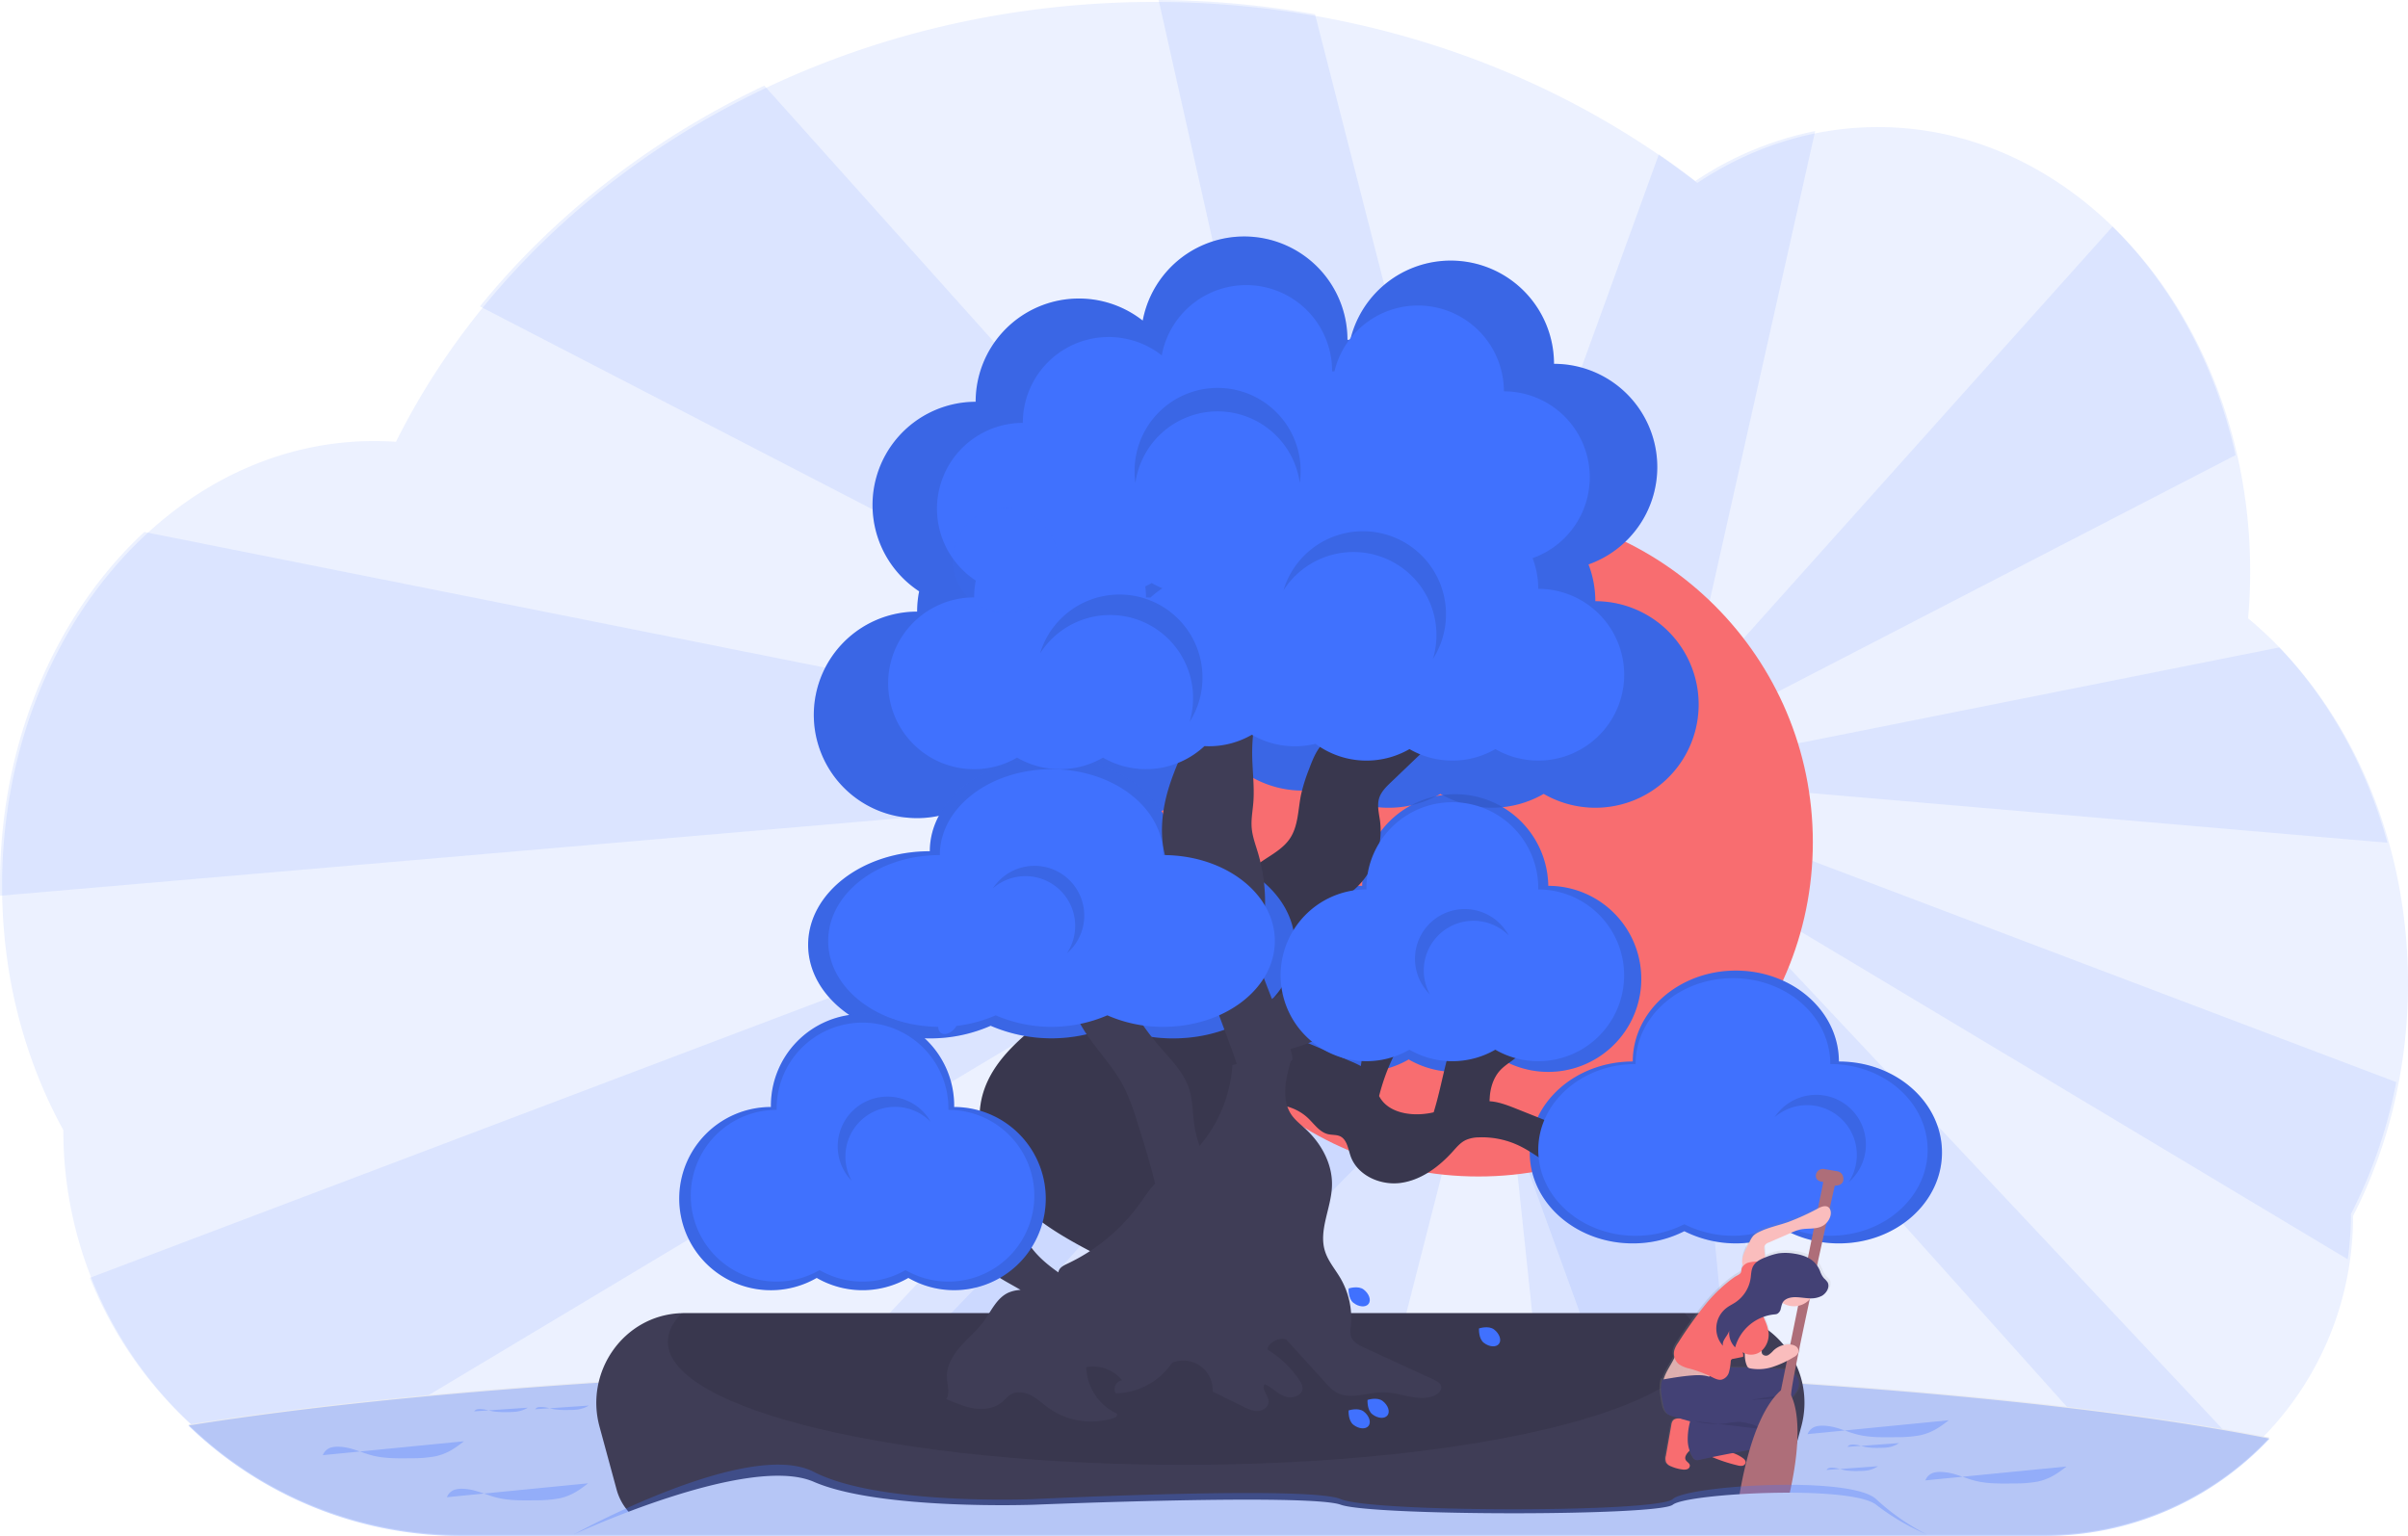 <svg id="b8fd26cb-ef73-4435-962d-116be8bd3a0a" data-name="Layer 1" xmlns="http://www.w3.org/2000/svg" xmlns:xlink="http://www.w3.org/1999/xlink" width="1145" height="730.47" viewBox="0 0 1145 730.47"><defs><linearGradient id="fa292c7b-a70d-4357-8a8c-9ccc28a8cf22" x1="824.06" y1="721.01" x2="891.52" y2="721.01" gradientTransform="translate(215.37 -198.84) rotate(14.97)" gradientUnits="userSpaceOnUse"><stop offset="0" stop-color="gray" stop-opacity="0.25"/><stop offset="0.54" stop-color="gray" stop-opacity="0.12"/><stop offset="1" stop-color="gray" stop-opacity="0.1"/></linearGradient></defs><title>japan</title><path d="M1172.5,552.51a250,250,0,0,1-6.85,58.43,233.82,233.82,0,0,1-15.77,45c-1.13,2.41-2.29,4.78-3.5,7.12a150,150,0,0,1-23.32,80.62c-26.26,41.36-72.13,68.77-124.32,68.77H245.67a185.45,185.45,0,0,1-98.17-28,189.9,189.9,0,0,1-59.59-58.73A190.94,190.94,0,0,1,57.62,622.23q-4.8-8.7-8.88-18A238.42,238.42,0,0,1,31,541.67,253.21,253.21,0,0,1,28.5,506c0-66.94,26-126.61,66.65-165.36,30.25-28.86,68.61-46.11,110.33-46.11,3.46,0,6.89.13,10.3.36q2.82-5.65,5.85-11.2c55.7-102,165-176.43,295.22-194a444.64,444.64,0,0,1,59.39-4q18.69,0,36.94,1.53h0c81.86,6.78,156.45,35.92,216.06,80.5,1.79,1.33,3.57,2.69,5.33,4.05,25.44-16.91,54.73-26.56,85.91-26.56a150.08,150.08,0,0,1,15.93.85c76.49,8.15,139,74.46,156.28,161.67a251.39,251.39,0,0,1,4.77,49q0,11.19-1,22.11a184.34,184.34,0,0,1,16.21,15.23C1149.39,432.81,1172.5,489.43,1172.5,552.51Z" transform="translate(-27.5 -84.77)" fill="#4071fe" opacity="0.1"/><path d="M146.5,783.54q6.51,4.05,13.38,7.56L611.5,520.48l6,11-263,280H421l219.47-245,8,7-53.41,238h75l52.44-205h19l74.37,205h72l-53.41-238,8-7,210,234.41a147.26,147.26,0,0,0,41.86-25.81L865.5,531.48l6-11,272.35,163.2a153.29,153.29,0,0,0,1.53-21.57c1.21-2.34,2.37-4.71,3.5-7.12a233.82,233.82,0,0,0,15.77-45c.84-3.48,1.58-7,2.27-10.57L871.5,487.48v-27l291.21,25.08c-9.91-36.08-27.71-67.89-51-92.49l-.38-.39L871.5,440.48v-26l219-113.25c-9.62-43.25-30.43-81.05-58.49-108.71L842.5,404.11l-8-7,56.11-250a158.18,158.18,0,0,0-57,23.75c-1.76-1.36-3.54-2.72-5.33-4.05q-5.91-4.42-12-8.63l-74.72,206h-19L652.79,91.56q-19.95-3.56-40.6-5.3h0q-16.7-1.38-33.77-1.49L648.5,397.11l-8,7L390.93,125.49c-53.61,25.35-99.87,61.42-135.23,105l355.8,184v26L96.15,337.77c-.67.62-1.34,1.24-2,1.87C53.53,378.39,27.5,438.06,27.5,505c0,1.93,0,3.86.07,5.77L611.5,460.48v27l-541.25,205a190.21,190.21,0,0,0,76.25,91.07Z" transform="translate(-27.5 -84.77)" fill="#4071fe" opacity="0.1"/><polygon points="828.48 727.74 739.48 727.74 713.79 484.88 713.41 481.37 713.41 481.36 711.23 460.72 800.26 460.09 802.99 460.07 803.18 462.05 828.48 727.74" fill="#4071fe" opacity="0.1"/><polygon points="715.19 483.45 713.79 484.88 474.62 727.74 352.75 727.74 655.7 413.58 713.41 481.36 715.19 483.45" fill="#4071fe" opacity="0.1"/><path d="M1106.63,768.49a146.44,146.44,0,0,1-106.81,46.24H246.75A186.25,186.25,0,0,1,117.1,762.27l1.08-.18c109.89-17.55,282.38-28.86,476.32-28.86,214.71,0,403.12,13.86,509.42,34.72C1104.83,768.12,1105.73,768.3,1106.63,768.49Z" transform="translate(-27.5 -84.77)" fill="#e8eaf2"/><path d="M1106.63,769a146.44,146.44,0,0,1-106.81,46.24H246.75A186.25,186.25,0,0,1,117.1,762.77l1.08-.18C228.07,745,400.56,733.73,594.5,733.73c214.71,0,403.12,13.86,509.42,34.72C1104.83,768.62,1105.73,768.8,1106.63,769Z" transform="translate(-27.5 -84.77)" fill="#4071fe" opacity="0.3"/><circle cx="703" cy="400.53" r="159" fill="#f86d70"/><path d="M884,763.24l-8.13,29.93a26.52,26.52,0,0,1-25.59,19.57h-504a26.52,26.52,0,0,1-25.59-19.57l-8.13-29.93C305.48,737.16,324,710.53,351,709.32c.66,0,1.32-.05,2-.05H843.61c.67,0,1.33,0,2,.05C872.58,710.53,891.1,737.16,884,763.24Z" transform="translate(-27.5 -84.77)" fill="#3f3d56"/><path d="M835.18,722.89c0,32.33-109.72,58.54-245.06,58.54s-245.06-26.21-245.06-58.54c0-4.7,2.31-9.26,6.67-13.62H828.51C832.86,713.63,835.18,718.19,835.18,722.89Z" transform="translate(-27.5 -84.77)" opacity="0.1"/><path d="M901.89,589.62c0-23.88-21.95-43.24-49-43.24s-49,19.36-49,43.24c-27.06,0-49,19.37-49,43.25s21.95,43.25,49,43.25a53.88,53.88,0,0,0,24.51-5.8,54.67,54.67,0,0,0,49,0,53.88,53.88,0,0,0,24.51,5.8c27.07,0,49-19.37,49-43.25S929,589.62,901.89,589.62Z" transform="translate(-27.5 -84.77)" fill="#4071fe"/><path d="M901.89,589.62c0-23.88-21.95-43.24-49-43.24s-49,19.36-49,43.24c-27.06,0-49,19.37-49,43.25s21.95,43.25,49,43.25a53.88,53.88,0,0,0,24.51-5.8,54.67,54.67,0,0,0,49,0,53.88,53.88,0,0,0,24.51,5.8c27.07,0,49-19.37,49-43.25S929,589.62,901.89,589.62Z" transform="translate(-27.5 -84.77)" opacity="0.1"/><path d="M786.07,370.75a48.89,48.89,0,0,0-3.24-17.55,49.11,49.11,0,0,0-16.4-95.4,49.11,49.11,0,0,0-96.87-11.42c-.45,0-.9,0-1.35,0a49.1,49.1,0,0,0-97.35-9.14,49.1,49.1,0,0,0-79.44,38.61A49.1,49.1,0,0,0,464.55,366a49.42,49.42,0,0,0-.95,9.65,49.11,49.11,0,1,0,24.55,91.63,49.11,49.11,0,0,0,49.11,0,49.09,49.09,0,0,0,58-6.58c.85,0,1.7.07,2.56.07a48.91,48.91,0,0,0,24.56-6.59,48.86,48.86,0,0,0,36.28,5.15,49.11,49.11,0,0,0,53.75,3,49.11,49.11,0,0,0,49.11,0,49.11,49.11,0,1,0,24.55-91.63Zm-224.26,4.91a48.85,48.85,0,0,0-.42-6.32c1.26-.59,2.5-1.21,3.7-1.91a46.63,46.63,0,0,0,6.11,3,50.26,50.26,0,0,0-6.82,5.31C563.53,375.68,562.67,375.66,561.81,375.66Z" transform="translate(-27.5 -84.77)" fill="#4071fe"/><path d="M763.7,506.07a44.25,44.25,0,0,0-88.49,0,44.25,44.25,0,1,0,22.12,82.56,44.18,44.18,0,0,0,44.25,0,44.24,44.24,0,1,0,22.12-82.56Z" transform="translate(-27.5 -84.77)" fill="#4071fe"/><path d="M763.7,506.07a44.25,44.25,0,0,0-88.49,0,44.25,44.25,0,1,0,22.12,82.56,44.18,44.18,0,0,0,44.25,0,44.24,44.24,0,1,0,22.12-82.56Z" transform="translate(-27.5 -84.77)" opacity="0.1"/><path d="M786.07,370.75a48.89,48.89,0,0,0-3.24-17.55,49.11,49.11,0,0,0-16.4-95.4,49.11,49.11,0,0,0-96.87-11.42c-.45,0-.9,0-1.35,0a49.1,49.1,0,0,0-97.35-9.14,49.1,49.1,0,0,0-79.44,38.61A49.1,49.1,0,0,0,464.55,366a49.42,49.42,0,0,0-.95,9.65,49.11,49.11,0,1,0,24.55,91.63,49.11,49.11,0,0,0,49.11,0,49.09,49.09,0,0,0,58-6.58c.85,0,1.7.07,2.56.07a48.91,48.91,0,0,0,24.56-6.59,48.86,48.86,0,0,0,36.28,5.15,49.11,49.11,0,0,0,53.75,3,49.11,49.11,0,0,0,49.11,0,49.11,49.11,0,1,0,24.55-91.63Zm-224.26,4.91a48.85,48.85,0,0,0-.42-6.32c1.26-.59,2.5-1.21,3.7-1.91a46.63,46.63,0,0,0,6.11,3,50.26,50.26,0,0,0-6.82,5.31C563.53,375.68,562.67,375.66,561.81,375.66Z" transform="translate(-27.5 -84.77)" opacity="0.1"/><path d="M748.79,612.2c-3.82-1.52-7.69-3.06-11.77-3.58-.41,0-.82-.08-1.24-.11,0-.42,0-.83.05-1.24.22-5,1.77-10.16,5.27-13.77s8.37-5.39,10.65-9.65A95.64,95.64,0,0,0,726.1,580c-2.21,0-4.56,0-6.41,1.26-2.27,1.47-3.25,4.25-4,6.87-2.3,8.68-3.85,17.18-6.48,25.65l-.69.16c-9.3,2-21,.45-25.27-7.92a101.84,101.84,0,0,1,4-12.42c5-12.45,12.66-23.64,20.23-34.73q7.35-10.79,14.72-21.56a210.19,210.19,0,0,0-22.38-5.43c-1.6-.3-3.41-.54-4.74.4a6.2,6.2,0,0,0-1.91,2.92c-7.22,17.72-16.07,37.11-18.58,56.59a45,45,0,0,0-4.33-2.06L647,579.81a8,8,0,0,1-3.24-2.06c-2.12-2.63,0-6.81,3.1-8.21s6.61-1,10-1.3,7.13-1.53,8.39-4.67c1.46-3.61-1.33-7.69-4.74-9.58s-7.42-2.42-11-4a19.55,19.55,0,0,1-10.86-13.73L633.1,536c7.32-7,14.91-13.71,23.63-18.86,4.21-2.49,8.67-4.6,12.59-7.53a37.46,37.46,0,0,0,14.4-34.19c-.5-3.76-1.57-7.65-.38-11.25,1-2.93,3.26-5.18,5.49-7.31l20.09-19.22a156.19,156.19,0,0,0-39-3.84c-3.32.1-6.75.32-9.72,1.82-5.42,2.74-8,8.94-10.12,14.63a85,85,0,0,0-3.91,12.34c-1.48,7.1-1.26,14.88-5.27,20.91-3.18,4.78-8.47,7.6-13.22,10.82a74.14,74.14,0,0,0-28.73,38.23c-.32,1-.86,2.28-1.48,3.71-11.77,1-23.3,3.24-34.19,7.82-13.69,5.76-25.64,14.91-37.37,24-12.92,10-26.51,21.19-31.05,36.91-5.05,17.45,2.74,36.59,15.21,49.8,10.2,10.79,23.14,18.39,36.19,25.22,8.53,4.46,9.95,3.55,17.44-2.45l20.14-16.14c5.75-4.6,11.6-9.32,15.51-15.56,5.39-8.59,6.72-19.5,13.25-27.27,8.94-10.65,27.17-11.54,37.12-1.83,2.86,2.8,5.35,6.46,9.25,7.39,1.9.46,4,.2,5.74,1,3.32,1.58,3.82,6,5,9.44,3.25,9.27,14.29,14.12,24,12.73s18.08-7.7,24.65-15c1.79-2,3.56-4.12,6-5.31a15.3,15.3,0,0,1,6.2-1.32A40.87,40.87,0,0,1,751,630.22c5.87,3,11,7.45,17.17,9.79,12.21,4.62,25.86.23,37.82-5Z" transform="translate(-27.5 -84.77)" fill="#3f3d56"/><path d="M748.79,612.2c-3.82-1.52-7.69-3.06-11.77-3.58-.41,0-.82-.08-1.24-.11,0-.42,0-.83.05-1.24.22-5,1.77-10.16,5.27-13.77s8.37-5.39,10.65-9.65A95.64,95.64,0,0,0,726.1,580c-2.21,0-4.56,0-6.41,1.26-2.27,1.47-3.25,4.25-4,6.87-2.3,8.68-3.85,17.18-6.48,25.65l-.69.16c-9.3,2-21,.45-25.27-7.92a101.84,101.84,0,0,1,4-12.42c5-12.45,12.66-23.64,20.23-34.73q7.35-10.79,14.72-21.56a210.19,210.19,0,0,0-22.38-5.43c-1.6-.3-3.41-.54-4.74.4a6.2,6.2,0,0,0-1.91,2.92c-7.22,17.72-16.07,37.11-18.58,56.59a45,45,0,0,0-4.33-2.06L647,579.81a8,8,0,0,1-3.24-2.06c-2.12-2.63,0-6.81,3.1-8.21s6.61-1,10-1.3,7.13-1.53,8.39-4.67c1.46-3.61-1.33-7.69-4.74-9.58s-7.42-2.42-11-4a19.55,19.55,0,0,1-10.86-13.73L633.1,536c7.32-7,14.91-13.71,23.63-18.86,4.21-2.49,8.67-4.6,12.59-7.53a37.46,37.46,0,0,0,14.4-34.19c-.5-3.76-1.57-7.65-.38-11.25,1-2.93,3.26-5.18,5.49-7.31l20.09-19.22a156.19,156.19,0,0,0-39-3.84c-3.32.1-6.75.32-9.72,1.82-5.42,2.74-8,8.94-10.12,14.63a85,85,0,0,0-3.91,12.34c-1.48,7.1-1.26,14.88-5.27,20.91-3.18,4.78-8.47,7.6-13.22,10.82a74.14,74.14,0,0,0-28.73,38.23c-.32,1-.86,2.28-1.48,3.71-11.77,1-23.3,3.24-34.19,7.82-13.69,5.76-25.64,14.91-37.37,24-12.92,10-26.51,21.19-31.05,36.91-5.05,17.45,2.74,36.59,15.21,49.8,10.2,10.79,23.14,18.39,36.19,25.22,8.53,4.46,9.95,3.55,17.44-2.45l20.14-16.14c5.75-4.6,11.6-9.32,15.51-15.56,5.39-8.59,6.72-19.5,13.25-27.27,8.94-10.65,27.17-11.54,37.12-1.83,2.86,2.8,5.35,6.46,9.25,7.39,1.9.46,4,.2,5.74,1,3.32,1.58,3.82,6,5,9.44,3.25,9.27,14.29,14.12,24,12.73s18.08-7.7,24.65-15c1.79-2,3.56-4.12,6-5.31a15.3,15.3,0,0,1,6.2-1.32A40.87,40.87,0,0,1,751,630.22c5.87,3,11,7.45,17.17,9.79,12.21,4.62,25.86.23,37.82-5Z" transform="translate(-27.5 -84.77)" opacity="0.1"/><path d="M585.35,489.61c0-24.59-25.9-44.51-57.86-44.51S469.63,465,469.63,489.61c-32,0-57.86,19.92-57.86,44.51s25.9,44.5,57.86,44.5a71.27,71.27,0,0,0,28.93-6,73.08,73.08,0,0,0,57.86,0,71.27,71.27,0,0,0,28.93,6c32,0,57.86-19.92,57.86-44.5S617.31,489.61,585.35,489.61Z" transform="translate(-27.5 -84.77)" fill="#4071fe"/><path d="M585.35,489.61c0-24.59-25.9-44.51-57.86-44.51S469.63,465,469.63,489.61c-32,0-57.86,19.92-57.86,44.51s25.9,44.5,57.86,44.5a71.27,71.27,0,0,0,28.93-6,73.08,73.08,0,0,0,57.86,0,71.27,71.27,0,0,0,28.93,6c32,0,57.86-19.92,57.86-44.5S617.31,489.61,585.35,489.61Z" transform="translate(-27.5 -84.77)" opacity="0.1"/><path d="M709.44,741l-33.17-15.27c-2.66-1.23-5.61-2.76-6.44-5.58a12.16,12.16,0,0,1,0-4.62,37.91,37.91,0,0,0-4.93-22.82c-2.49-4.27-5.86-8.11-7.35-12.83-3.18-10,3-20.59,3.3-31.13.33-10.26-5-20.13-12.59-27.08-2.25-2.07-4.72-4-6.49-6.45-5.14-7.22-3-17-.56-25.63l.63-.58c.47-.46.12-2.43-.74-5.35A81.28,81.28,0,0,0,667.77,571c2.55-1.85,5-3.88,8-5.06,4.12-1.65,8.79-1.46,12.95-3,7.76-2.89,12.07-11,15.68-18.44,8.55-17.59,17.25-35.77,18.33-55.3a42.85,42.85,0,0,0-24.42-8.92c-1.48-.06-3.16,0-4.13,1.16a5.29,5.29,0,0,0-1,2.51,134.41,134.41,0,0,1-15.49,39.6,68.68,68.68,0,0,1-10.55,14.19c-5,5-11.14,8.73-17.18,12.44-5.08,3.11-11.88,6.14-17.65,9.71-4-10.28-7.65-19.66-7.18-21.1a82.19,82.19,0,0,0,.56-48.31c-1.16-3.92-2.64-7.79-3-11.87s.45-8.1.77-12.16c.63-8.05-.6-16.12-.55-24.2.06-10.94,2.46-21.72,4.85-32.4a82,82,0,0,0-20.15-1.08,7.79,7.79,0,0,0-3.79,1c-1.68,1.09-2.31,3.19-2.88,5.11-4.45,14.91-12.52,28.52-17.31,43.33s-5.82,32.16,3.09,44.92c3.17,4.53,7.6,8.63,8.3,14.11.37,2.9-.39,5.81-1.15,8.64-1.35,5.07,20.37,59.55,21.58,64.58,0,.14.08.26.11.39-.68.15-1.37.28-2.06.44a65.72,65.72,0,0,1-15.62,38.45A54.51,54.51,0,0,1,595.29,619c-.75-5.5-.68-11.17-2.39-16.45-2.56-7.88-8.74-13.92-14.14-20.19a128.52,128.52,0,0,1-22.69-38.19,93.28,93.28,0,0,1-12.5,3.67c-2.25.5-10,.51-11.22,2.52-1.88,3,6.52,16.95,8.18,20.16,5.85,11.29,15.71,20.11,21.5,31.43A101.55,101.55,0,0,1,568,617.54c3.16,10,6.32,20,8.74,30.16-2.9,3-5.19,6.66-7.68,10.07a89.71,89.71,0,0,1-34,28c-1.61.76-3.39,1.61-4.08,3.25a4.36,4.36,0,0,0-.26.87c-5.5-3.88-10.64-8.21-14.22-13.85-1.58-2.5-2.83-5.21-4.55-7.61-5.79-8.07-15.92-11.48-24.21-17-3.5-2.32-6.76-5.07-10.63-6.7-4.25-1.8-8.95-2.14-13.55-2.45-3.77-.26-18.23-3.27-20.09.1-2.64,4.77,5.73,11.74,9.08,13.42,5.57,2.79,11.94,3.5,17.76,5.71a53.72,53.72,0,0,1,14.47,8.84,21.94,21.94,0,0,1,4.9,5c1.44,2.25,2.11,4.9,3.32,7.28,3.88,7.63,12.27,11.12,19.78,15.61a16.67,16.67,0,0,0-5.79,1.31c-5.59,2.54-8.19,8.83-11.83,13.78-3.25,4.39-7.53,7.9-11.11,12s-6.56,9.23-6.29,14.68c.17,3.45,1.56,7.22-.27,10.15,4.21,1.82,9.39,4,13.95,4.55s9.5-.32,12.91-3.39a33.55,33.55,0,0,1,3.39-3.15c2.89-1.93,6.85-1.39,9.94.19s5.64,4.05,8.47,6.08a34.81,34.81,0,0,0,28.19,5.45c2-.48,4.87-.89,4.25-2.81A25.31,25.31,0,0,1,544,735a17.67,17.67,0,0,1,17.08,6.28c-2.78.12-4.62,3.86-3,6.14a33.14,33.14,0,0,0,26.76-14.52,14,14,0,0,1,19.29,13.68l14.46,7.14c2.27,1.12,4.68,2.27,7.21,2.1s5.11-2.21,4.92-4.73c-.22-2.89-3.69-5.84-1.79-8,3.4,1.52,6,4.52,9.49,5.83s8.63-.44,8.44-4.16a7.08,7.08,0,0,0-1.39-3.41,47.58,47.58,0,0,0-15.21-14.64c-.45-3.27,7-6.86,9.26-4.42l18.32,20.19a21.65,21.65,0,0,0,5,4.46c6.55,3.79,14.73,0,22.29,0,8.18,0,16.55,4.66,24.16,1.69,2-.77,4-2.66,3.43-4.72C712.27,742.43,710.78,741.66,709.44,741Z" transform="translate(-27.5 -84.77)" fill="#3f3d56"/><path d="M758.94,364.82a40.61,40.61,0,0,0-2.7-14.59,40.85,40.85,0,0,0-13.64-79.35,40.85,40.85,0,0,0-80.57-9.5c-.37,0-.74,0-1.12,0a40.84,40.84,0,0,0-81-7.6,40.83,40.83,0,0,0-66.06,32.11,40.84,40.84,0,0,0-22.36,75,41.65,41.65,0,0,0-.79,8,40.85,40.85,0,1,0,20.42,76.21,40.8,40.8,0,0,0,40.85,0,40.79,40.79,0,0,0,48.23-5.47c.71,0,1.42.05,2.14.05a40.71,40.71,0,0,0,20.42-5.47A40.78,40.78,0,0,0,653,438.51a40.82,40.82,0,0,0,44.7,2.52,40.79,40.79,0,0,0,40.84,0,40.84,40.84,0,1,0,20.43-76.21Zm-186.52,4.09a41.33,41.33,0,0,0-.35-5.25c1-.5,2.08-1,3.07-1.59a42,42,0,0,0,5.09,2.48,41.11,41.11,0,0,0-5.68,4.41C573.85,368.93,573.13,368.91,572.42,368.91Z" transform="translate(-27.5 -84.77)" fill="#4071fe"/><path d="M897.8,590.82c0-22.55-20.72-40.84-46.29-40.84s-46.28,18.29-46.28,40.84c-25.57,0-46.29,18.29-46.29,40.85s20.72,40.84,46.29,40.84A50.81,50.81,0,0,0,828.37,667a51.62,51.62,0,0,0,46.29,0,50.81,50.81,0,0,0,23.14,5.48c25.57,0,46.29-18.28,46.29-40.84S923.37,590.82,897.8,590.82Z" transform="translate(-27.5 -84.77)" fill="#4071fe"/><path d="M758.94,507.78a40.85,40.85,0,1,0-81.69,0A40.84,40.84,0,1,0,697.67,584a40.85,40.85,0,0,0,40.84,0,40.84,40.84,0,1,0,20.43-76.21Z" transform="translate(-27.5 -84.77)" fill="#4071fe"/><path d="M580.59,491.44c0-22.56-23.78-40.84-53.1-40.84s-53.1,18.28-53.1,40.84c-29.32,0-53.09,18.29-53.09,40.84s23.77,40.85,53.09,40.85a65.35,65.35,0,0,0,26.55-5.48,67.06,67.06,0,0,0,53.1,0,65.35,65.35,0,0,0,26.55,5.48c29.32,0,53.09-18.29,53.09-40.85S609.91,491.44,580.59,491.44Z" transform="translate(-27.5 -84.77)" fill="#4071fe"/><path d="M481.2,611.25a43.57,43.57,0,1,0-87.13,0,43.57,43.57,0,1,0,21.78,81.29,43.55,43.55,0,0,0,43.57,0,43.56,43.56,0,1,0,21.78-81.29Z" transform="translate(-27.5 -84.77)" fill="#4071fe"/><path d="M481.2,611.25a43.57,43.57,0,1,0-87.13,0,43.57,43.57,0,1,0,21.78,81.29,43.55,43.55,0,0,0,43.57,0,43.56,43.56,0,1,0,21.78-81.29Z" transform="translate(-27.5 -84.77)" opacity="0.1"/><path d="M478.48,612.61a40.85,40.85,0,1,0-81.69,0,40.84,40.84,0,1,0,20.42,76.21,40.87,40.87,0,0,0,40.85,0,40.84,40.84,0,1,0,20.42-76.21Z" transform="translate(-27.5 -84.77)" fill="#4071fe"/><path d="M606.45,280.41a39.48,39.48,0,0,1,39.1,34A39.48,39.48,0,1,0,567,309a40.77,40.77,0,0,0,.38,5.45A39.49,39.49,0,0,1,606.45,280.41Z" transform="translate(-27.5 -84.77)" opacity="0.1"/><path d="M687.52,350.9a39.49,39.49,0,0,1,21.34,47.25,39.48,39.48,0,1,0-69.15-37.73,40.08,40.08,0,0,0-1.92,5.11A39.48,39.48,0,0,1,687.52,350.9Z" transform="translate(-27.5 -84.77)" opacity="0.1"/><path d="M571.8,380.85a39.49,39.49,0,0,1,21.34,47.25,40.85,40.85,0,0,0,2.62-4.79A39.48,39.48,0,0,0,524,390.37a40.08,40.08,0,0,0-1.92,5.11A39.48,39.48,0,0,1,571.8,380.85Z" transform="translate(-27.5 -84.77)" opacity="0.1"/><path d="M530.7,507.33a23.65,23.65,0,0,1,4.16,30.77,24.07,24.07,0,0,0,2.33-2.3,23.65,23.65,0,0,0-35.56-31.19,23.28,23.28,0,0,0-2,2.61A23.65,23.65,0,0,1,530.7,507.33Z" transform="translate(-27.5 -84.77)" opacity="0.1"/><path d="M902.37,616.25A23.63,23.63,0,0,1,906.54,647a24,24,0,0,0,2.32-2.3,23.64,23.64,0,1,0-35.55-31.18,23.18,23.18,0,0,0-2,2.6A23.64,23.64,0,0,1,902.37,616.25Z" transform="translate(-27.5 -84.77)" opacity="0.1"/><path d="M438.93,615.91a23.64,23.64,0,0,1,31,2.29,22.94,22.94,0,0,0-1.77-2.75,23.65,23.65,0,0,0-37.86,28.34,24.23,24.23,0,0,0,2.13,2.47A23.65,23.65,0,0,1,438.93,615.91Z" transform="translate(-27.5 -84.77)" opacity="0.1"/><path d="M713.94,527.41a23.65,23.65,0,0,1,31,2.29,23.3,23.3,0,0,0-1.77-2.75,23.65,23.65,0,1,0-37.86,28.34,23.24,23.24,0,0,0,2.14,2.48A23.66,23.66,0,0,1,713.94,527.41Z" transform="translate(-27.5 -84.77)" opacity="0.1"/><path d="M671.05,704.39c-2.62-2-2.29-6.83-2.29-6.83s4.57-1.52,7.19.51,3.64,5.1,2.29,6.84S673.67,706.43,671.05,704.39Z" transform="translate(-27.5 -84.77)" fill="#4071fe"/><path d="M680.05,757.39c-2.62-2-2.29-6.83-2.29-6.83s4.57-1.52,7.19.51,3.64,5.1,2.29,6.84S682.67,759.43,680.05,757.39Z" transform="translate(-27.5 -84.77)" fill="#4071fe"/><path d="M671.05,762.39c-2.62-2-2.29-6.83-2.29-6.83s4.57-1.52,7.19.51,3.64,5.1,2.29,6.84S673.67,764.43,671.05,762.39Z" transform="translate(-27.5 -84.77)" fill="#4071fe"/><path d="M733.05,723.39c-2.62-2-2.29-6.83-2.29-6.83s4.57-1.52,7.19.51,3.64,5.1,2.29,6.84S735.67,725.43,733.05,723.39Z" transform="translate(-27.5 -84.77)" fill="#4071fe"/><path d="M475.37,568.75c2.05-2.6,6.86-2.22,6.86-2.22s1.46,4.59-.6,7.19-5.13,3.59-6.86,2.22S473.31,571.35,475.37,568.75Z" transform="translate(-27.5 -84.77)" fill="#4071fe"/><circle cx="478" cy="266.47" r="25" fill="#4071fe" opacity="0.1"/><path d="M181,776.83a6,6,0,0,1,4.23-3.72,12.17,12.17,0,0,1,3.11-.29c6.33.11,11.13,3,16.91,4.33,5.52,1.31,11.81,1.24,17.86,1.14a59.93,59.93,0,0,0,11.33-.9c6.05-1.28,10-4.3,13.68-7.16" transform="translate(-27.5 -84.77)" fill="#4071fe" opacity="0.3"/><path d="M887,766.83a6,6,0,0,1,4.23-3.72,12.17,12.17,0,0,1,3.11-.29c6.33.11,11.13,3,16.91,4.33,5.52,1.31,11.81,1.24,17.86,1.14a59.93,59.93,0,0,0,11.33-.9c6-1.28,10-4.3,13.68-7.16" transform="translate(-27.5 -84.77)" fill="#4071fe" opacity="0.3"/><path d="M943,788.83a6,6,0,0,1,4.23-3.72,12.17,12.17,0,0,1,3.11-.29c6.33.11,11.13,3,16.91,4.33,5.52,1.31,11.81,1.24,17.86,1.14a59.93,59.93,0,0,0,11.33-.9c6-1.28,10-4.3,13.68-7.16" transform="translate(-27.5 -84.77)" fill="#4071fe" opacity="0.3"/><path d="M896,783.88a2.09,2.09,0,0,1,1.54-1,5.28,5.28,0,0,1,1.14-.08c2.31,0,4.06.83,6.17,1.22a34.79,34.79,0,0,0,6.52.33,27.76,27.76,0,0,0,4.13-.26,13,13,0,0,0,5-2" transform="translate(-27.5 -84.77)" fill="#4071fe" opacity="0.3"/><path d="M906,772.88a2.09,2.09,0,0,1,1.54-1,5.28,5.28,0,0,1,1.14-.08c2.31,0,4.06.83,6.17,1.22a34.79,34.79,0,0,0,6.52.33,27.76,27.76,0,0,0,4.13-.26,13,13,0,0,0,5-2" transform="translate(-27.5 -84.77)" fill="#4071fe" opacity="0.3"/><path d="M282,755a2.2,2.2,0,0,1,1.61-1,6.4,6.4,0,0,1,1.18-.07c2.4,0,4.23.76,6.42,1.12a41.84,41.84,0,0,0,6.79.3,33.29,33.29,0,0,0,4.3-.24,14.41,14.41,0,0,0,5.2-1.86" transform="translate(-27.5 -84.77)" fill="#4071fe" opacity="0.3"/><path d="M253,756a2.2,2.2,0,0,1,1.61-1,6.4,6.4,0,0,1,1.18-.07c2.4,0,4.23.76,6.42,1.12a41.84,41.84,0,0,0,6.79.3,33.29,33.29,0,0,0,4.3-.24,14.41,14.41,0,0,0,5.2-1.86" transform="translate(-27.5 -84.77)" fill="#4071fe" opacity="0.3"/><path d="M240,796.83a6,6,0,0,1,4.23-3.72,12.17,12.17,0,0,1,3.11-.29c6.33.11,11.13,3,16.91,4.33,5.52,1.31,11.81,1.24,17.86,1.14a59.93,59.93,0,0,0,11.33-.9c6.05-1.28,10-4.3,13.68-7.16" transform="translate(-27.5 -84.77)" fill="#4071fe" opacity="0.3"/><path d="M818.53,740.85a2,2,0,0,0-.07,1.13c.23.75,1.15,1,1.94,1.1a39.79,39.79,0,0,0,5.46.13l16.48-.32a1.42,1.42,0,0,0,.74-.14,1.57,1.57,0,0,0,.49-.59,18.87,18.87,0,0,0,2.14-6.65,1.8,1.8,0,0,0-.07-1,1.9,1.9,0,0,0-1.14-.82,67.85,67.85,0,0,0-7.13-2.26,38.12,38.12,0,0,1-4.66-1.35c-2-.78-4-2.55-6-2.92-1.79-.31-2.08,1.07-2.65,2.47C822.47,733.51,819.66,736.79,818.53,740.85Z" transform="translate(-27.5 -84.77)" fill="#fabdbd"/><path d="M880.31,763.43c-.41-1.91-2.1-3.25-3.71-4.38s-3.34-2.27-5.05-3.32a34.92,34.92,0,0,0,7.63-5.63,17.86,17.86,0,0,0,3.54-4.08,6.92,6.92,0,0,0,.87-5.2,7.18,7.18,0,0,0-4.41-4.43,20.35,20.35,0,0,0-6.36-1.12c-1.55-.1-3.11-.19-4.66-.26a27.51,27.51,0,0,0,2.88-.71,48.79,48.79,0,0,0,10-4.59,4.42,4.42,0,0,0,2.38-2.41,2.81,2.81,0,0,0-1.17-2.81,5.53,5.53,0,0,0-3-1,10.74,10.74,0,0,0-8,3,12.57,12.57,0,0,1-2.27,2,2.29,2.29,0,0,1-3.16-.52,3.18,3.18,0,0,1-.35-1.43l.06-.05a10.32,10.32,0,0,0,3.25-9.09,24.7,24.7,0,0,0-2.47-7.25A20.29,20.29,0,0,1,871.6,709a4.63,4.63,0,0,0,1.44-.25,3.42,3.42,0,0,0,1.74-2.38,15.53,15.53,0,0,1,.84-2.87,10.46,10.46,0,0,0,13.7-2.21,10.92,10.92,0,0,0,5.59-1.25c2.05-1.2,3.9-4.11,2.68-6.48a9.76,9.76,0,0,0-1.77-1.92,10.55,10.55,0,0,1-1.88-3.39c-2.19-5.51-6.85-7.66-12.52-8.52a25.51,25.51,0,0,0-7.7-.2,30.37,30.37,0,0,0-5.74,1.66l-.9.34c-.07-1.49-.31-3-.37-4.17a3.14,3.14,0,0,1,.15-1.46,3.37,3.37,0,0,1,2-1.5l11.29-4.82a23.52,23.52,0,0,1,3.71-1.35c3.69-.88,7.81,0,11.17-1.74a7.79,7.79,0,0,0,3.93-5c.38-1.53.13-3.42-1.23-4.23s-3.24-.12-4.71.62a114.63,114.63,0,0,1-14.8,6.65c-4.86,1.64-10,2.62-14.53,5a8.57,8.57,0,0,0-2.24,1.51,10.17,10.17,0,0,0-1.68,2.6L858,677c-1.39,2.72-2.77,5.92-1.64,8.7a3.84,3.84,0,0,0-.45.61c-.51.82-.27,1.89-.7,2.61s-2.07,1.43-2.85,2c-1.08.73-2.13,1.51-3.16,2.31a75.25,75.25,0,0,0-10.88,10.68,197.25,197.25,0,0,0-13.43,18.66,12.81,12.81,0,0,0-1.87,3.59,6.34,6.34,0,0,0,.1,3.61c-1.63,3.56-4.17,6.68-5.24,10.48l-.65.11c-1.2,3.46-.43,7.45.2,11.07.35,2.06.84,4.31,2.53,5.57a8.62,8.62,0,0,0,3,1.21c1.21.32,2.32.64,3.41,1l-.14,0c-1.39-.13-3,0-3.83,1.08a4.69,4.69,0,0,0-.7,2L819.09,777a5.13,5.13,0,0,0,.15,3.27,4.67,4.67,0,0,0,2.38,1.86,20.09,20.09,0,0,0,5.54,1.53,4.75,4.75,0,0,0,2.37-.15,1.87,1.87,0,0,0,1.23-1.84c-.16-1.12-1.55-1.65-2-2.67-.65-1.33.41-2.81,1.4-3.9.15-.17.32-.34.5-.52a14.55,14.55,0,0,0,1.59,3.24,2.52,2.52,0,0,0,2.42,1.32q3.48-.78,7-1.48l.45.19A78.09,78.09,0,0,0,854,781.76a5.69,5.69,0,0,0,2.35.2,2,2,0,0,0,1.61-1.51c.11-.94-.7-1.72-1.48-2.28a18.79,18.79,0,0,0-4.8-2.41l7.62-1.39a40,40,0,0,1,7.7-.89c3.34.06,7,.85,9.72-1.11a9.81,9.81,0,0,0,3.1-5A7.33,7.33,0,0,0,880.31,763.43ZM854,734.65c-1.18,0-2.51,0-3.86,0,.14-1,.21-2,.35-3a1.49,1.49,0,0,1,.31-.85,1.57,1.57,0,0,1,.91-.39l4.75-.93a2.94,2.94,0,0,0-.32-2.3,6.2,6.2,0,0,0,1.17.67,14.23,14.23,0,0,0,1,5.72,2.63,2.63,0,0,0,.76,1.09l.06,0C857.42,734.67,855.71,734.65,854,734.65Z" transform="translate(-27.5 -84.77)" fill="url(#fa292c7b-a70d-4357-8a8c-9ccc28a8cf22)"/><path d="M872.24,735.75a19.78,19.78,0,0,1,6.22,1.08,7,7,0,0,1,4.29,4.36,6.91,6.91,0,0,1-.86,5.14,18,18,0,0,1-3.47,4,31.37,31.37,0,0,1-8.64,6.12c-1.58.69-3.25,1.16-4.79,1.92-3.29,1.62-5.82,4.43-8.25,7.18a36.76,36.76,0,0,0-6.11,8.33c-.12.23-.25.5-.5.58a1,1,0,0,1-.68-.14l-7-3.31a1.19,1.19,0,0,1-.56-2,53.17,53.17,0,0,1,13.81-16.6,17.38,17.38,0,0,1-15.91.33,6.13,6.13,0,0,1-2.48-2c-1.24-1.91-.48-4.45.46-6.53a46.57,46.57,0,0,1,2.89-5.34c2.57-4.1,8.84-3.73,13.16-3.74Q863,735.18,872.24,735.75Z" transform="translate(-27.5 -84.77)" fill="#434175"/><path d="M862.57,750.14a8.22,8.22,0,0,0-3.29,1.1c1.73-1.17,5.69-.87,7.72-1.07a25.77,25.77,0,0,0,7.6-1.44A82.42,82.42,0,0,0,862.57,750.14Z" transform="translate(-27.5 -84.77)" opacity="0.1"/><path d="M830.4,775.19c-1,1.08-2,2.54-1.38,3.85.48,1,1.84,1.52,2,2.63a1.83,1.83,0,0,1-1.21,1.81,4.52,4.52,0,0,1-2.31.16,19.18,19.18,0,0,1-5.41-1.5,4.45,4.45,0,0,1-2.32-1.82,5.12,5.12,0,0,1-.14-3.22l2.58-14.63a4.55,4.55,0,0,1,.69-2c.82-1.08,2.39-1.2,3.74-1.07a17.85,17.85,0,0,1,4.44,1,4.77,4.77,0,0,1,2.51,1.68,5.55,5.55,0,0,1,.49,3.36c-.12,1.79.18,4.39-.48,6.06C833.06,772.86,831.36,774.11,830.4,775.19Z" transform="translate(-27.5 -84.77)" fill="#f86d70"/><path d="M848.09,775a18.12,18.12,0,0,1,8,3.14c.76.55,1.55,1.32,1.44,2.25a1.93,1.93,0,0,1-1.58,1.49,5.41,5.41,0,0,1-2.29-.2,74.47,74.47,0,0,1-11.63-3.78,6.31,6.31,0,0,1-2.63-1.67,2.34,2.34,0,0,1-.19-2.89c.73-.85,2.1-.82,3-1.54.62-.52,1-1.43,1.78-1.58a2.2,2.2,0,0,1,1.57.55c.67.46,2.39,1.19,2.74,2A9.32,9.32,0,0,1,848.09,775Z" transform="translate(-27.5 -84.77)" fill="#f86d70"/><path d="M817.92,740.89c4.81-.83,9.64-1.66,14.51-2,3.6-.26,7.5-.16,10.38,2,.86.64,1.59,1.44,2.4,2.14,2.72,2.36,6.23,3.54,9.59,4.84a98.69,98.69,0,0,1,21.07,11.35c1.57,1.1,3.22,2.42,3.62,4.3a7.48,7.48,0,0,1-.53,3.89,9.83,9.83,0,0,1-3,5c-2.62,1.93-6.25,1.16-9.51,1.12a39,39,0,0,0-7.52.89c-8.06,1.49-16.11,3-24.1,4.81a2.41,2.41,0,0,1-2.36-1.3,16,16,0,0,1-2.46-8.41,32.62,32.62,0,0,1,1.15-8.78c-2.74-.73-4.94-1.45-7.68-2.18a8.31,8.31,0,0,1-2.9-1.19c-1.64-1.23-2.12-3.46-2.46-5.49C817.47,748.24,816.74,744.32,817.92,740.89Z" transform="translate(-27.5 -84.77)" fill="#434175"/><path d="M865,764.41a14.41,14.41,0,0,0-6.07-2.63,21.88,21.88,0,0,0-4-.76,32.66,32.66,0,0,0-6.3.62,37.67,37.67,0,0,1-15.2-1" transform="translate(-27.5 -84.77)" opacity="0.1"/><path d="M900.16,647.62s-22.08,98-20.93,100.82,8.29,17-4.71,61.88a3.84,3.84,0,0,1-4,3.43c-3.65,0-16.33-3.71-16.33-3.71a4.34,4.34,0,0,1-1.1-4c.45-2.64,5-45.73,21.24-60.06l20.18-99.15S897.21,644.78,900.16,647.62Z" transform="translate(-27.5 -84.77)" fill="#ae6e79"/><path d="M894.91,640.76l6.27,1.07a3.34,3.34,0,0,1,2.7,2.51c.43,1.86.16,4.24-4,4.32-6.8.13-5.38-1.81-5.38-1.81s-3.35,0-3.56-2.6A3.33,3.33,0,0,1,894.91,640.76Z" transform="translate(-27.5 -84.77)" fill="#ae6e79"/><path d="M868.93,694.91a8.34,8.34,0,0,1-6-2.68,4,4,0,0,0-1.07-.89,2.52,2.52,0,0,0-2.28.29c-2.27,1.3-3.26,4.18-3,6.77a15.47,15.47,0,0,0,3.17,7.07,44.5,44.5,0,0,0,4,4.86,9.55,9.55,0,0,1,6.42-3.59c2.25-.25,4.32-2,6-3.5,1.24-1.14,2-.87,1.59-2.5a21.4,21.4,0,0,0-2.09-4.57,12.56,12.56,0,0,1-1.08-2.67c-.27-1.08,0-1.66-1-1.13-.67.35-1.18,1.35-1.93,1.77A6.21,6.21,0,0,1,868.93,694.91Z" transform="translate(-27.5 -84.77)" fill="#fabdbd"/><path d="M866.42,678.66a3.19,3.19,0,0,1,.15-1.44,3.37,3.37,0,0,1,1.92-1.49l11-4.79a22.21,22.21,0,0,1,3.63-1.33c3.6-.88,7.63,0,10.92-1.75a7.7,7.7,0,0,0,3.85-4.92c.37-1.5.13-3.36-1.19-4.16s-3.16-.11-4.61.63A112.91,112.91,0,0,1,877.66,666c-4.75,1.64-9.76,2.62-14.21,4.93a8.51,8.51,0,0,0-2.19,1.5,10.45,10.45,0,0,0-1.65,2.57l-1.68,3.33c-1.43,2.81-2.86,6.14-1.47,9a3.31,3.31,0,0,0,2.11,1.85,4.71,4.71,0,0,0,2-.14c1.72-.36,4.59-.37,5.54-2.11C867.35,684.71,866.54,681,866.42,678.66Z" transform="translate(-27.5 -84.77)" fill="#fabdbd"/><path d="M868.5,729.12a12.54,12.54,0,0,0,2.22-2,10.56,10.56,0,0,1,7.8-2.93,5.42,5.42,0,0,1,3,.93,2.77,2.77,0,0,1,1.13,2.77,4.31,4.31,0,0,1-2.33,2.38,47.53,47.53,0,0,1-9.81,4.56,21.82,21.82,0,0,1-10.69.76,2.61,2.61,0,0,1-1-.37,2.5,2.5,0,0,1-.73-1.07c-1.22-2.87-1-6.11-.74-9.21-.11,1.12,6.56.24,7.15.74.87.73.4,2.11.94,3A2.24,2.24,0,0,0,868.5,729.12Z" transform="translate(-27.5 -84.77)" fill="#fabdbd"/><circle cx="853.03" cy="611.13" r="10.13" fill="#fabdbd"/><path d="M858.48,685.38a13.67,13.67,0,0,1,6-.44,2.21,2.21,0,0,1,2.58,2,10.91,10.91,0,0,1,.47,3.44,3.69,3.69,0,0,1-1.61,2.94c-.74.45-1.65.52-2.41.95a3.84,3.84,0,0,0-1.73,3,9.94,9.94,0,0,0,.44,3.54,57.35,57.35,0,0,0,3,8.52c1.26,2.87,2.79,5.71,3.16,8.83a10.33,10.33,0,0,1-3.2,9,7.68,7.68,0,0,1-9.18.67,2.9,2.9,0,0,1,.31,2.25l-4.65.94a1.18,1.18,0,0,0-1.2,1.23,26.77,26.77,0,0,1-.84,5.14,5,5,0,0,1-3.51,3.53c-1.58.3-3.13-.49-4.57-1.21a58.92,58.92,0,0,0-10.49-4,14.47,14.47,0,0,1-5.15-2.08,6.57,6.57,0,0,1-2.25-6.75,12.9,12.9,0,0,1,1.84-3.55,196.06,196.06,0,0,1,13.18-18.44,73.9,73.9,0,0,1,10.66-10.56c1-.8,2-1.56,3.09-2.29.77-.53,2.32-1.13,2.79-1.93s.19-1.77.69-2.59A5.38,5.38,0,0,1,858.48,685.38Z" transform="translate(-27.5 -84.77)" fill="#f86d70"/><path d="M893.92,701a11.08,11.08,0,0,1-6,1.24c-2.06-.07-4.1-.44-6.16-.53-2.55-.11-5.52.46-6.7,2.71a14.69,14.69,0,0,0-.84,2.88,3.46,3.46,0,0,1-1.71,2.35,4.86,4.86,0,0,1-1.41.25,21.57,21.57,0,0,0-18.54,15.67,9.75,9.75,0,0,1-2.79-8c-.69,2.59-3.61,4.65-3,7.27a12.3,12.3,0,0,1,1.76-18.09c1.32-1,2.83-1.7,4.2-2.62a16.79,16.79,0,0,0,7.17-11.34c.29-1.94.25-4,1.16-5.74,1.26-2.42,4-3.61,6.55-4.56a29.92,29.92,0,0,1,5.62-1.65,25,25,0,0,1,7.52.17c5.54.84,10.09,2.95,12.21,8.38a10.25,10.25,0,0,0,1.84,3.33,10,10,0,0,1,1.72,1.9C897.74,696.9,895.93,699.77,893.92,701Z" transform="translate(-27.5 -84.77)" fill="#434175"/><path d="M300,814.7s83.16-38.8,114.47-25.19S519.32,800.4,519.32,800.4,650,795,665,800.4s151.12,5.45,157.92,0,84.41-9.53,96.67,0a109.45,109.45,0,0,0,24.5,14.3Z" transform="translate(-27.5 -84.77)" fill="#e8eaf2"/><path d="M300,814.7s83.16-46.09,114.47-29.92,104.83,12.94,104.83,12.94,130.7-6.47,145.68,0,151.12,6.47,157.92,0,84.41-11.32,96.67,0a106,106,0,0,0,24.5,17Z" transform="translate(-27.5 -84.77)" fill="#4071fe" opacity="0.3"/></svg>